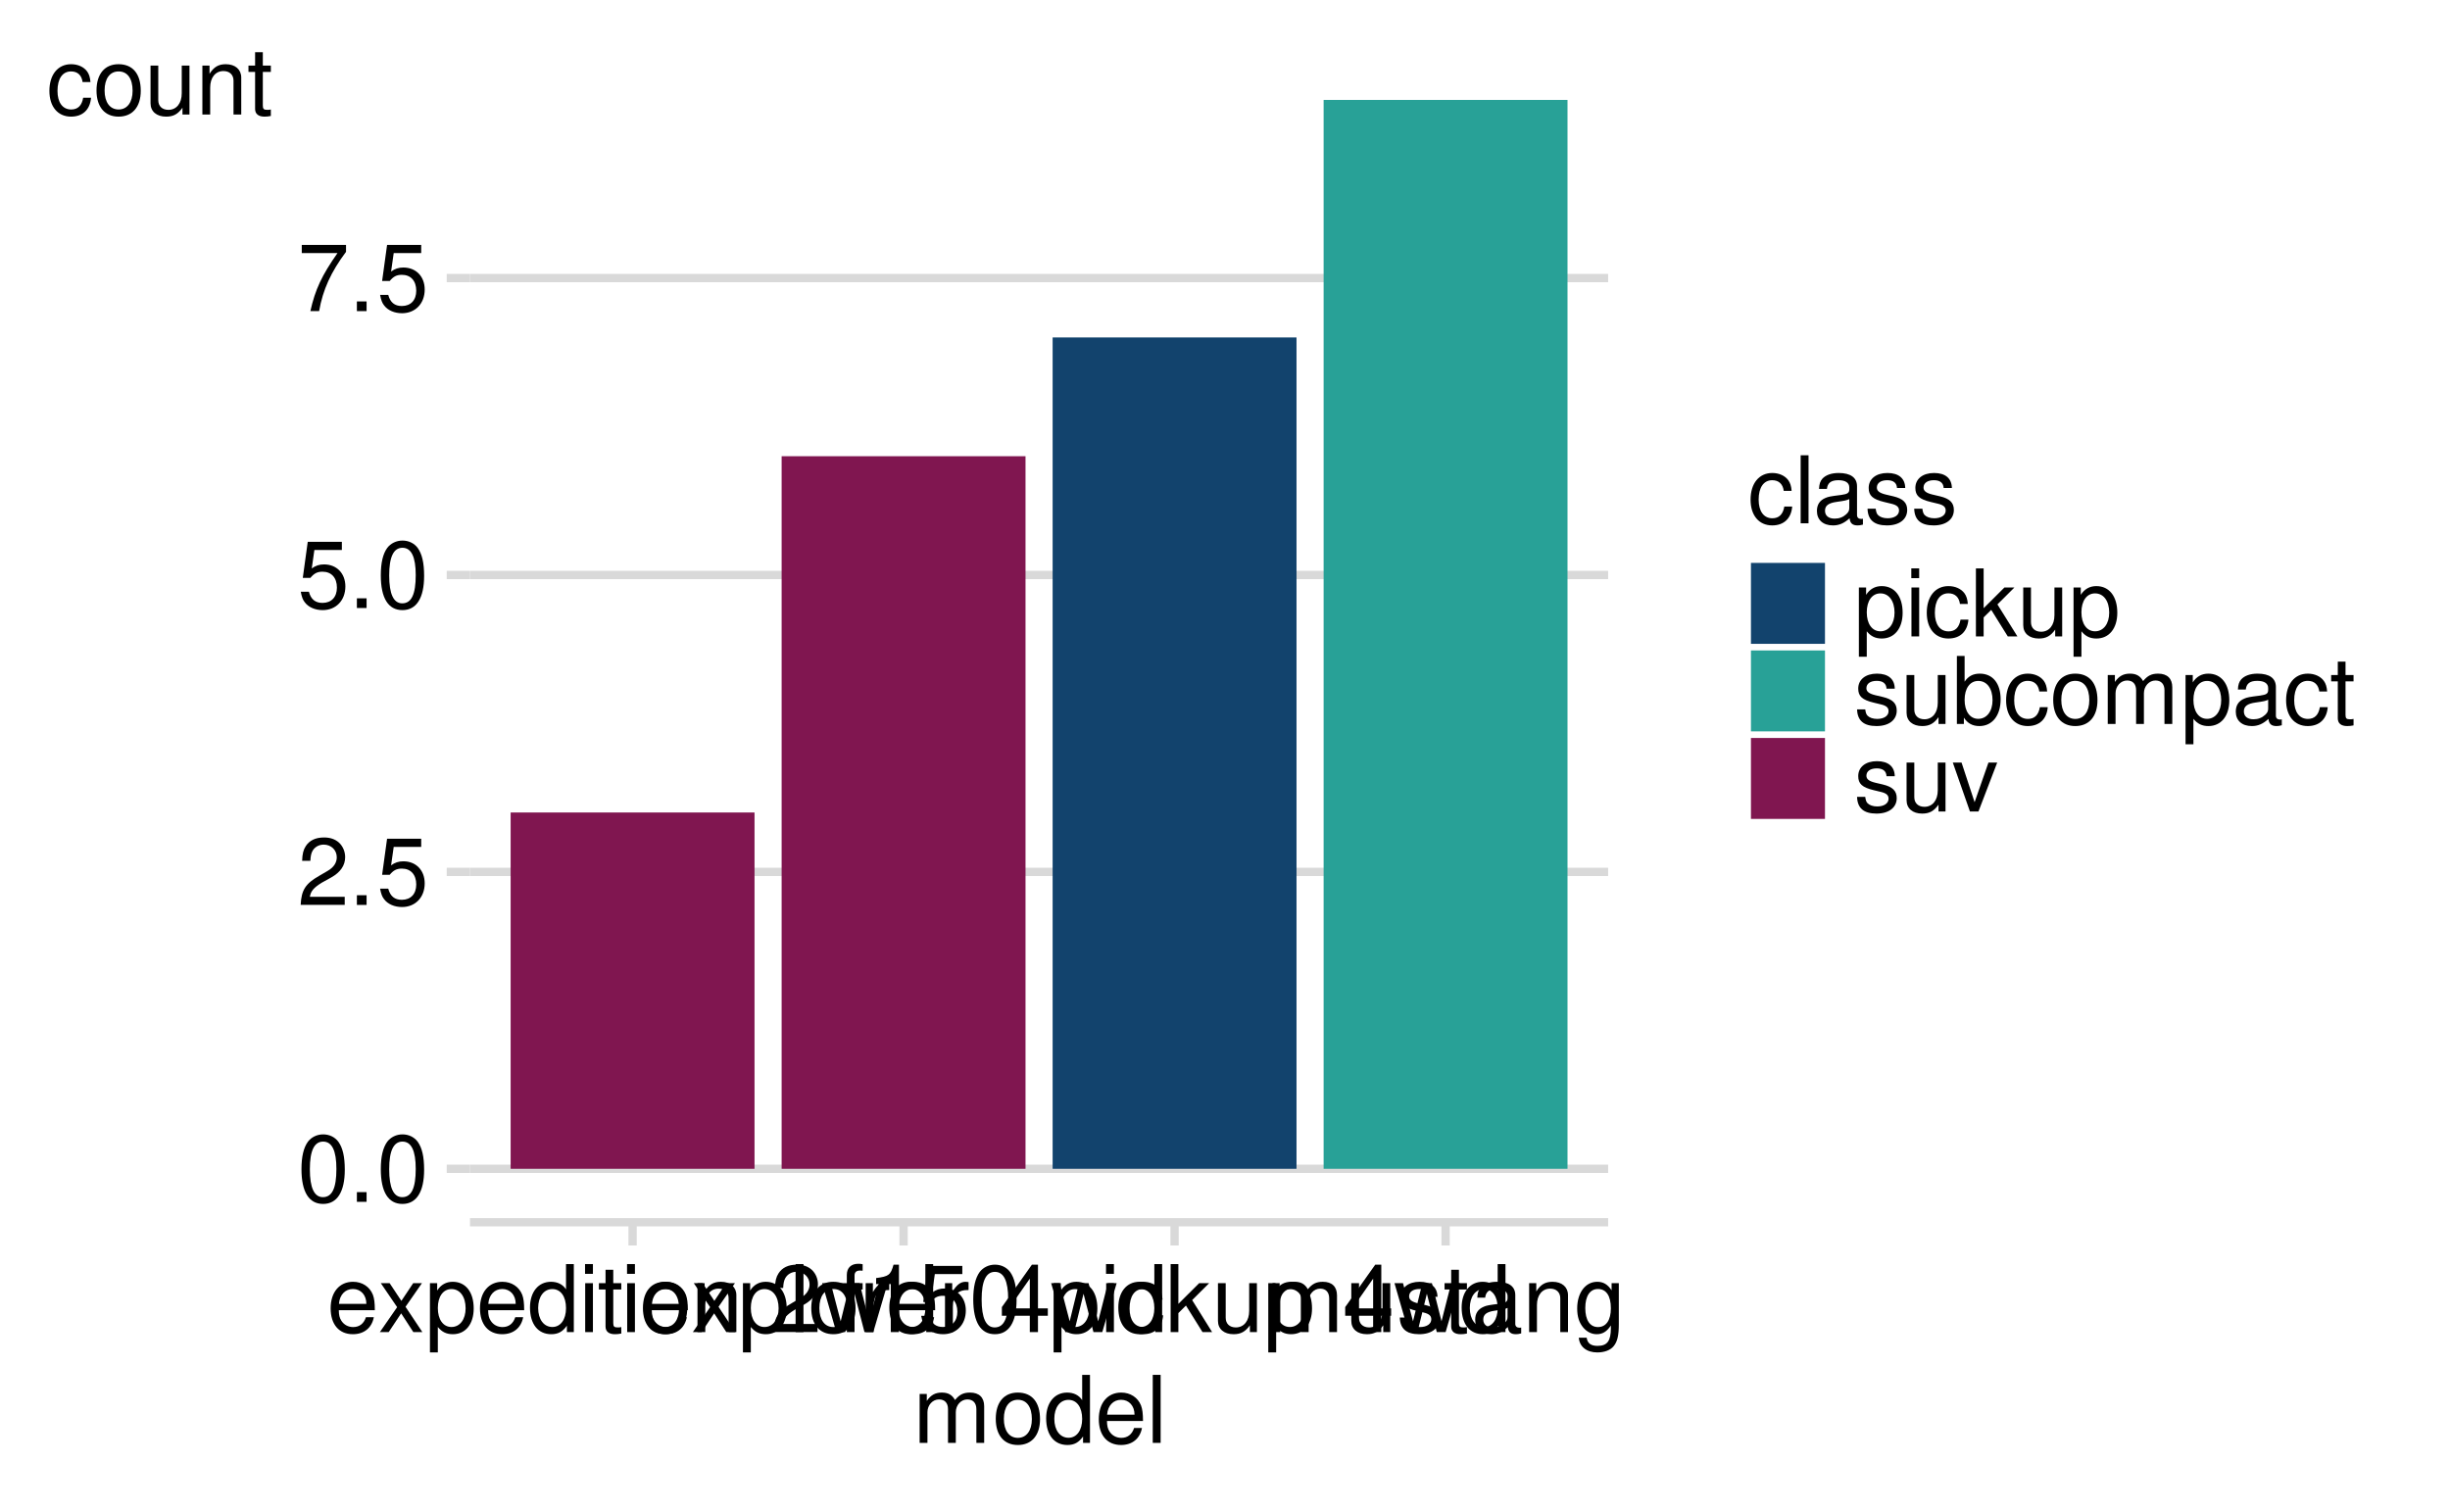 <?xml version="1.0" encoding="UTF-8"?>
<svg xmlns="http://www.w3.org/2000/svg" xmlns:xlink="http://www.w3.org/1999/xlink" width="525pt" height="324pt" viewBox="0 0 525 324" version="1.1">
<defs>
<g>
<symbol overflow="visible" id="glyph0-0">
<path style="stroke:none;" d=""/>
</symbol>
<symbol overflow="visible" id="glyph0-1">
<path style="stroke:none;" d="M 5.5 -14.453 C 4.188 -14.453 2.984 -13.859 2.234 -12.875 C 1.312 -11.594 0.859 -9.688 0.859 -7 C 0.859 -2.125 2.453 0.453 5.5 0.453 C 8.5 0.453 10.141 -2.125 10.141 -6.875 C 10.141 -9.688 9.703 -11.562 8.766 -12.875 C 8.016 -13.875 6.844 -14.453 5.5 -14.453 Z M 5.5 -12.906 C 7.406 -12.906 8.344 -10.953 8.344 -7.047 C 8.344 -2.922 7.422 -1 5.453 -1 C 3.594 -1 2.656 -3 2.656 -6.984 C 2.656 -10.953 3.594 -12.906 5.5 -12.906 Z M 5.5 -12.906 "/>
</symbol>
<symbol overflow="visible" id="glyph0-2">
<path style="stroke:none;" d="M 3.812 -2.078 L 1.734 -2.078 L 1.734 0 L 3.812 0 Z M 3.812 -2.078 "/>
</symbol>
<symbol overflow="visible" id="glyph0-3">
<path style="stroke:none;" d="M 10.125 -1.734 L 2.656 -1.734 C 2.844 -2.938 3.484 -3.703 5.219 -4.766 L 7.219 -5.875 C 9.203 -6.984 10.219 -8.453 10.219 -10.234 C 10.219 -11.438 9.734 -12.562 8.906 -13.344 C 8.062 -14.094 7.016 -14.453 5.688 -14.453 C 3.875 -14.453 2.547 -13.812 1.766 -12.578 C 1.266 -11.812 1.047 -10.922 1 -9.453 L 2.766 -9.453 C 2.812 -10.438 2.938 -11.016 3.188 -11.5 C 3.641 -12.375 4.562 -12.922 5.625 -12.922 C 7.219 -12.922 8.422 -11.766 8.422 -10.203 C 8.422 -9.047 7.766 -8.047 6.5 -7.312 L 4.656 -6.234 C 1.703 -4.547 0.844 -3.188 0.688 -0.016 L 10.125 -0.016 Z M 10.125 -1.734 "/>
</symbol>
<symbol overflow="visible" id="glyph0-4">
<path style="stroke:none;" d="M 9.516 -14.188 L 2.203 -14.188 L 1.141 -6.453 L 2.766 -6.453 C 3.578 -7.438 4.266 -7.781 5.375 -7.781 C 7.281 -7.781 8.453 -6.484 8.453 -4.375 C 8.453 -2.344 7.281 -1.094 5.359 -1.094 C 3.812 -1.094 2.875 -1.875 2.453 -3.484 L 0.703 -3.484 C 0.938 -2.312 1.141 -1.766 1.562 -1.234 C 2.359 -0.156 3.797 0.453 5.406 0.453 C 8.266 0.453 10.266 -1.625 10.266 -4.625 C 10.266 -7.422 8.406 -9.344 5.688 -9.344 C 4.688 -9.344 3.875 -9.078 3.062 -8.484 L 3.625 -12.438 L 9.516 -12.438 Z M 9.516 -14.188 "/>
</symbol>
<symbol overflow="visible" id="glyph0-5">
<path style="stroke:none;" d="M 10.406 -14.188 L 0.922 -14.188 L 0.922 -12.438 L 8.578 -12.438 C 5.203 -7.625 3.812 -4.656 2.766 0 L 4.641 0 C 5.422 -4.547 7.203 -8.438 10.406 -12.703 Z M 10.406 -14.188 "/>
</symbol>
<symbol overflow="visible" id="glyph0-6">
<path style="stroke:none;" d="M 10.266 -4.688 C 10.266 -6.281 10.141 -7.234 9.844 -8.016 C 9.156 -9.734 7.562 -10.781 5.594 -10.781 C 2.688 -10.781 0.797 -8.562 0.797 -5.094 C 0.797 -1.641 2.594 0.453 5.562 0.453 C 7.953 0.453 9.625 -0.906 10.047 -3.188 L 8.359 -3.188 C 7.906 -1.797 6.953 -1.078 5.625 -1.078 C 4.562 -1.078 3.656 -1.562 3.094 -2.438 C 2.703 -3.047 2.562 -3.641 2.547 -4.688 Z M 2.578 -6.047 C 2.719 -7.984 3.906 -9.234 5.578 -9.234 C 7.281 -9.234 8.453 -7.922 8.453 -6.047 Z M 2.578 -6.047 "/>
</symbol>
<symbol overflow="visible" id="glyph0-7">
<path style="stroke:none;" d="M 5.844 -5.422 L 9.359 -10.484 L 7.484 -10.484 L 4.953 -6.688 L 2.438 -10.484 L 0.547 -10.484 L 4.047 -5.344 L 0.344 0 L 2.234 0 L 4.906 -4.016 L 7.516 0 L 9.453 0 Z M 5.844 -5.422 "/>
</symbol>
<symbol overflow="visible" id="glyph0-8">
<path style="stroke:none;" d="M 1.078 4.359 L 2.766 4.359 L 2.766 -1.094 C 3.641 -0.016 4.625 0.453 5.984 0.453 C 8.703 0.453 10.453 -1.719 10.453 -5.062 C 10.453 -8.578 8.734 -10.781 5.953 -10.781 C 4.547 -10.781 3.406 -10.141 2.625 -8.906 L 2.625 -10.484 L 1.078 -10.484 Z M 5.688 -9.219 C 7.516 -9.219 8.719 -7.594 8.719 -5.094 C 8.719 -2.719 7.5 -1.094 5.688 -1.094 C 3.906 -1.094 2.766 -2.703 2.766 -5.156 C 2.766 -7.625 3.906 -9.219 5.688 -9.219 Z M 5.688 -9.219 "/>
</symbol>
<symbol overflow="visible" id="glyph0-9">
<path style="stroke:none;" d="M 9.906 -14.578 L 8.234 -14.578 L 8.234 -9.156 C 7.547 -10.219 6.422 -10.781 5.016 -10.781 C 2.297 -10.781 0.516 -8.594 0.516 -5.266 C 0.516 -1.719 2.234 0.453 5.078 0.453 C 6.516 0.453 7.516 -0.078 8.422 -1.375 L 8.422 0 L 9.906 0 Z M 5.297 -9.219 C 7.094 -9.219 8.234 -7.641 8.234 -5.125 C 8.234 -2.703 7.078 -1.094 5.312 -1.094 C 3.484 -1.094 2.266 -2.719 2.266 -5.156 C 2.266 -7.594 3.484 -9.219 5.297 -9.219 Z M 5.297 -9.219 "/>
</symbol>
<symbol overflow="visible" id="glyph0-10">
<path style="stroke:none;" d="M 3 -10.484 L 1.344 -10.484 L 1.344 0 L 3 0 Z M 3 -14.578 L 1.312 -14.578 L 1.312 -12.484 L 3 -12.484 Z M 3 -14.578 "/>
</symbol>
<symbol overflow="visible" id="glyph0-11">
<path style="stroke:none;" d="M 5.078 -10.484 L 3.359 -10.484 L 3.359 -13.359 L 1.703 -13.359 L 1.703 -10.484 L 0.281 -10.484 L 0.281 -9.125 L 1.703 -9.125 L 1.703 -1.203 C 1.703 -0.125 2.422 0.453 3.719 0.453 C 4.156 0.453 4.516 0.422 5.078 0.312 L 5.078 -1.078 C 4.844 -1.016 4.625 -1 4.281 -1 C 3.562 -1 3.359 -1.203 3.359 -1.938 L 3.359 -9.125 L 5.078 -9.125 Z M 5.078 -10.484 "/>
</symbol>
<symbol overflow="visible" id="glyph0-12">
<path style="stroke:none;" d="M 5.438 -10.781 C 2.484 -10.781 0.719 -8.688 0.719 -5.156 C 0.719 -1.625 2.484 0.453 5.453 0.453 C 8.422 0.453 10.203 -1.641 10.203 -5.078 C 10.203 -8.719 8.484 -10.781 5.438 -10.781 Z M 5.453 -9.234 C 7.344 -9.234 8.453 -7.703 8.453 -5.094 C 8.453 -2.625 7.297 -1.078 5.453 -1.078 C 3.594 -1.078 2.453 -2.625 2.453 -5.156 C 2.453 -7.703 3.594 -9.234 5.453 -9.234 Z M 5.453 -9.234 "/>
</symbol>
<symbol overflow="visible" id="glyph0-13">
<path style="stroke:none;" d="M 1.406 -10.484 L 1.406 0 L 3.078 0 L 3.078 -5.781 C 3.078 -7.922 4.203 -9.312 5.922 -9.312 C 7.234 -9.312 8.078 -8.516 8.078 -7.266 L 8.078 0 L 9.734 0 L 9.734 -7.922 C 9.734 -9.656 8.438 -10.781 6.422 -10.781 C 4.859 -10.781 3.859 -10.188 2.938 -8.719 L 2.938 -10.484 Z M 1.406 -10.484 "/>
</symbol>
<symbol overflow="visible" id="glyph0-14">
<path style="stroke:none;" d=""/>
</symbol>
<symbol overflow="visible" id="glyph0-15">
<path style="stroke:none;" d="M 11.078 0 L 14.156 -10.484 L 12.281 -10.484 L 10.203 -2.312 L 8.141 -10.484 L 6.094 -10.484 L 4.094 -2.312 L 1.953 -10.484 L 0.125 -10.484 L 3.156 0 L 5.047 0 L 7.062 -8.219 L 9.188 0 Z M 11.078 0 "/>
</symbol>
<symbol overflow="visible" id="glyph0-16">
<path style="stroke:none;" d="M 3.047 -14.578 L 1.359 -14.578 L 1.359 0 L 3.047 0 Z M 3.047 -14.578 "/>
</symbol>
<symbol overflow="visible" id="glyph0-17">
<path style="stroke:none;" d="M 1.375 -10.484 L 1.375 0 L 3.062 0 L 3.062 -5.438 C 3.078 -7.953 4.125 -9.078 6.422 -9.016 L 6.422 -10.719 C 6.141 -10.766 5.984 -10.781 5.781 -10.781 C 4.703 -10.781 3.875 -10.141 2.922 -8.578 L 2.922 -10.484 Z M 1.375 -10.484 "/>
</symbol>
<symbol overflow="visible" id="glyph0-18">
<path style="stroke:none;" d="M 6.547 -3.5 L 6.547 0 L 8.297 0 L 8.297 -3.5 L 10.406 -3.5 L 10.406 -5.078 L 8.297 -5.078 L 8.297 -14.453 L 7 -14.453 L 0.562 -5.359 L 0.562 -3.5 Z M 6.547 -5.078 L 2.094 -5.078 L 6.547 -11.453 Z M 6.547 -5.078 "/>
</symbol>
<symbol overflow="visible" id="glyph0-19">
<path style="stroke:none;" d="M 5.156 -10.484 L 3.422 -10.484 L 3.422 -12.125 C 3.422 -12.812 3.797 -13.188 4.578 -13.188 C 4.719 -13.188 4.781 -13.188 5.156 -13.156 L 5.156 -14.547 C 4.781 -14.625 4.562 -14.641 4.219 -14.641 C 2.688 -14.641 1.766 -13.766 1.766 -12.266 L 1.766 -10.484 L 0.359 -10.484 L 0.359 -9.125 L 1.766 -9.125 L 1.766 0 L 3.422 0 L 3.422 -9.125 L 5.156 -9.125 Z M 5.156 -10.484 "/>
</symbol>
<symbol overflow="visible" id="glyph0-20">
<path style="stroke:none;" d="M 5.188 -10.297 L 5.188 0 L 6.938 0 L 6.938 -14.453 L 5.781 -14.453 C 5.156 -12.234 4.766 -11.938 2.047 -11.578 L 2.047 -10.297 Z M 5.188 -10.297 "/>
</symbol>
<symbol overflow="visible" id="glyph0-21">
<path style="stroke:none;" d="M 9.422 -6.953 C 9.344 -7.984 9.125 -8.641 8.719 -9.219 C 8 -10.203 6.734 -10.781 5.281 -10.781 C 2.438 -10.781 0.625 -8.547 0.625 -5.062 C 0.625 -1.688 2.422 0.453 5.266 0.453 C 7.766 0.453 9.344 -1.047 9.547 -3.594 L 7.859 -3.594 C 7.578 -1.922 6.719 -1.078 5.297 -1.078 C 3.453 -1.078 2.359 -2.578 2.359 -5.062 C 2.359 -7.688 3.438 -9.234 5.266 -9.234 C 6.656 -9.234 7.547 -8.422 7.734 -6.953 Z M 9.422 -6.953 "/>
</symbol>
<symbol overflow="visible" id="glyph0-22">
<path style="stroke:none;" d="M 2.812 -14.578 L 1.156 -14.578 L 1.156 0 L 2.812 0 L 2.812 -4.078 L 4.438 -5.688 L 7.984 0 L 10.047 0 L 5.766 -6.859 L 9.406 -10.484 L 7.266 -10.484 L 2.812 -6.047 Z M 2.812 -14.578 "/>
</symbol>
<symbol overflow="visible" id="glyph0-23">
<path style="stroke:none;" d="M 9.641 0 L 9.641 -10.484 L 7.984 -10.484 L 7.984 -4.547 C 7.984 -2.406 6.859 -1 5.125 -1 C 3.797 -1 2.953 -1.797 2.953 -3.062 L 2.953 -10.484 L 1.297 -10.484 L 1.297 -2.406 C 1.297 -0.656 2.594 0.453 4.641 0.453 C 6.188 0.453 7.156 -0.078 8.141 -1.453 L 8.141 0 Z M 9.641 0 "/>
</symbol>
<symbol overflow="visible" id="glyph0-24">
<path style="stroke:none;" d="M 1.406 -10.484 L 1.406 0 L 3.078 0 L 3.078 -6.578 C 3.078 -8.094 4.188 -9.312 5.547 -9.312 C 6.781 -9.312 7.484 -8.562 7.484 -7.219 L 7.484 0 L 9.156 0 L 9.156 -6.578 C 9.156 -8.094 10.266 -9.312 11.625 -9.312 C 12.844 -9.312 13.562 -8.547 13.562 -7.219 L 13.562 0 L 15.234 0 L 15.234 -7.859 C 15.234 -9.734 14.156 -10.781 12.203 -10.781 C 10.797 -10.781 9.953 -10.359 8.984 -9.188 C 8.359 -10.297 7.516 -10.781 6.156 -10.781 C 4.766 -10.781 3.812 -10.266 2.938 -9 L 2.938 -10.484 Z M 1.406 -10.484 "/>
</symbol>
<symbol overflow="visible" id="glyph0-25">
<path style="stroke:none;" d="M 8.766 -7.562 C 8.734 -9.625 7.375 -10.781 4.953 -10.781 C 2.516 -10.781 0.938 -9.516 0.938 -7.578 C 0.938 -5.938 1.781 -5.156 4.266 -4.562 L 5.812 -4.188 C 6.984 -3.906 7.438 -3.484 7.438 -2.734 C 7.438 -1.734 6.453 -1.078 5 -1.078 C 4.094 -1.078 3.344 -1.344 2.922 -1.781 C 2.656 -2.078 2.547 -2.375 2.438 -3.125 L 0.688 -3.125 C 0.766 -0.703 2.125 0.453 4.859 0.453 C 7.5 0.453 9.188 -0.844 9.188 -2.859 C 9.188 -4.422 8.297 -5.281 6.219 -5.781 L 4.625 -6.156 C 3.266 -6.484 2.688 -6.922 2.688 -7.656 C 2.688 -8.641 3.547 -9.234 4.906 -9.234 C 6.234 -9.234 6.953 -8.656 7 -7.562 Z M 8.766 -7.562 "/>
</symbol>
<symbol overflow="visible" id="glyph0-26">
<path style="stroke:none;" d="M 10.703 -0.984 C 10.516 -0.938 10.438 -0.938 10.344 -0.938 C 9.766 -0.938 9.438 -1.234 9.438 -1.766 L 9.438 -7.922 C 9.438 -9.781 8.078 -10.781 5.5 -10.781 C 3.953 -10.781 2.734 -10.344 2.016 -9.562 C 1.547 -9.016 1.344 -8.422 1.297 -7.375 L 2.984 -7.375 C 3.125 -8.656 3.875 -9.234 5.438 -9.234 C 6.953 -9.234 7.781 -8.688 7.781 -7.688 L 7.781 -7.234 C 7.766 -6.516 7.406 -6.266 6.047 -6.078 C 3.688 -5.781 3.312 -5.703 2.688 -5.438 C 1.453 -4.922 0.844 -4 0.844 -2.641 C 0.844 -0.734 2.156 0.453 4.281 0.453 C 5.594 0.453 6.656 0 7.844 -1.078 C 7.953 0 8.484 0.453 9.562 0.453 C 9.922 0.453 10.141 0.422 10.703 0.281 Z M 7.781 -3.297 C 7.781 -2.734 7.625 -2.406 7.125 -1.938 C 6.438 -1.312 5.625 -1 4.641 -1 C 3.344 -1 2.578 -1.625 2.578 -2.688 C 2.578 -3.781 3.297 -4.344 5.094 -4.594 C 6.875 -4.844 7.219 -4.922 7.781 -5.188 Z M 7.781 -3.297 "/>
</symbol>
<symbol overflow="visible" id="glyph0-27">
<path style="stroke:none;" d="M 8.078 -10.484 L 8.078 -8.953 C 7.234 -10.219 6.312 -10.781 5 -10.781 C 2.453 -10.781 0.703 -8.422 0.703 -5.062 C 0.703 -3.297 1.125 -2.016 2.016 -0.953 C 2.797 -0.047 3.797 0.453 4.875 0.453 C 6.141 0.453 7.047 -0.094 7.922 -1.422 L 7.922 -0.875 C 7.922 1.922 7.141 2.953 5.062 2.953 C 3.641 2.953 2.906 2.406 2.734 1.203 L 1.047 1.203 C 1.203 3.141 2.734 4.359 5.016 4.359 C 6.562 4.359 7.844 3.859 8.516 3.016 C 9.312 2.047 9.625 0.734 9.625 -1.719 L 9.625 -10.484 Z M 5.156 -9.234 C 6.922 -9.234 7.922 -7.766 7.922 -5.094 C 7.922 -2.562 6.906 -1.078 5.156 -1.078 C 3.438 -1.078 2.438 -2.578 2.438 -5.156 C 2.438 -7.719 3.438 -9.234 5.156 -9.234 Z M 5.156 -9.234 "/>
</symbol>
<symbol overflow="visible" id="glyph0-28">
<path style="stroke:none;" d="M 1.078 -14.578 L 1.078 0 L 2.578 0 L 2.578 -1.344 C 3.375 -0.125 4.438 0.453 5.906 0.453 C 8.656 0.453 10.453 -1.797 10.453 -5.281 C 10.453 -8.688 8.766 -10.781 5.984 -10.781 C 4.547 -10.781 3.516 -10.234 2.734 -9.062 L 2.734 -14.578 Z M 5.656 -9.219 C 7.516 -9.219 8.719 -7.594 8.719 -5.094 C 8.719 -2.719 7.484 -1.094 5.656 -1.094 C 3.875 -1.094 2.734 -2.703 2.734 -5.156 C 2.734 -7.625 3.875 -9.219 5.656 -9.219 Z M 5.656 -9.219 "/>
</symbol>
<symbol overflow="visible" id="glyph0-29">
<path style="stroke:none;" d="M 5.703 0 L 9.719 -10.484 L 7.844 -10.484 L 4.875 -1.984 L 2.078 -10.484 L 0.203 -10.484 L 3.875 0 Z M 5.703 0 "/>
</symbol>
</g>
<clipPath id="clip1">
  <path d="M 100.711 249 L 344.609 249 L 344.609 252 L 100.711 252 Z M 100.711 249 "/>
</clipPath>
<clipPath id="clip2">
  <path d="M 100.711 185 L 344.609 185 L 344.609 188 L 100.711 188 Z M 100.711 185 "/>
</clipPath>
<clipPath id="clip3">
  <path d="M 100.711 122 L 344.609 122 L 344.609 125 L 100.711 125 Z M 100.711 122 "/>
</clipPath>
<clipPath id="clip4">
  <path d="M 100.711 58 L 344.609 58 L 344.609 61 L 100.711 61 Z M 100.711 58 "/>
</clipPath>
</defs>
<g id="surface45">
<rect x="0" y="0" width="525" height="324" style="fill:rgb(100%,100%,100%);fill-opacity:1;stroke:none;"/>
<path style="fill:none;stroke-width:1.778;stroke-linecap:round;stroke-linejoin:round;stroke:rgb(100%,100%,100%);stroke-opacity:1;stroke-miterlimit:10;" d="M 0 324 L 525 324 L 525 0 L 0 0 Z M 0 324 "/>
<g clip-path="url(#clip1)" clip-rule="nonzero">
<path style="fill:none;stroke-width:1.778;stroke-linecap:butt;stroke-linejoin:round;stroke:rgb(85.098%,85.098%,85.098%);stroke-opacity:1;stroke-miterlimit:10;" d="M 100.711 250.477 L 344.605 250.477 "/>
</g>
<g clip-path="url(#clip2)" clip-rule="nonzero">
<path style="fill:none;stroke-width:1.778;stroke-linecap:butt;stroke-linejoin:round;stroke:rgb(85.098%,85.098%,85.098%);stroke-opacity:1;stroke-miterlimit:10;" d="M 100.711 186.848 L 344.605 186.848 "/>
</g>
<g clip-path="url(#clip3)" clip-rule="nonzero">
<path style="fill:none;stroke-width:1.778;stroke-linecap:butt;stroke-linejoin:round;stroke:rgb(85.098%,85.098%,85.098%);stroke-opacity:1;stroke-miterlimit:10;" d="M 100.711 123.219 L 344.605 123.219 "/>
</g>
<g clip-path="url(#clip4)" clip-rule="nonzero">
<path style="fill:none;stroke-width:1.778;stroke-linecap:butt;stroke-linejoin:round;stroke:rgb(85.098%,85.098%,85.098%);stroke-opacity:1;stroke-miterlimit:10;" d="M 100.711 59.594 L 344.605 59.594 "/>
</g>
<path style=" stroke:none;fill-rule:nonzero;fill:rgb(50.196%,8.627%,31.373%);fill-opacity:1;" d="M 109.422 250.477 L 161.684 250.477 L 161.684 174.121 L 109.422 174.121 Z M 109.422 250.477 "/>
<path style=" stroke:none;fill-rule:nonzero;fill:rgb(50.196%,8.627%,31.373%);fill-opacity:1;" d="M 167.492 250.477 L 219.754 250.477 L 219.754 97.77 L 167.492 97.77 Z M 167.492 250.477 "/>
<path style=" stroke:none;fill-rule:nonzero;fill:rgb(7.059%,26.275%,42.745%);fill-opacity:1;" d="M 225.562 250.477 L 277.824 250.477 L 277.824 72.316 L 225.562 72.316 Z M 225.562 250.477 "/>
<path style=" stroke:none;fill-rule:nonzero;fill:rgb(15.686%,63.137%,59.216%);fill-opacity:1;" d="M 283.633 250.477 L 335.895 250.477 L 335.895 21.414 L 283.633 21.414 Z M 283.633 250.477 "/>
<g style="fill:rgb(0%,0%,0%);fill-opacity:1;">
  <use xlink:href="#glyph0-1" x="63.742" y="257.557"/>
  <use xlink:href="#glyph0-2" x="74.742" y="257.557"/>
  <use xlink:href="#glyph0-1" x="80.742" y="257.557"/>
</g>
<g style="fill:rgb(0%,0%,0%);fill-opacity:1;">
  <use xlink:href="#glyph0-3" x="63.742" y="193.928"/>
  <use xlink:href="#glyph0-2" x="74.742" y="193.928"/>
  <use xlink:href="#glyph0-4" x="80.742" y="193.928"/>
</g>
<g style="fill:rgb(0%,0%,0%);fill-opacity:1;">
  <use xlink:href="#glyph0-4" x="63.742" y="130.299"/>
  <use xlink:href="#glyph0-2" x="74.742" y="130.299"/>
  <use xlink:href="#glyph0-1" x="80.742" y="130.299"/>
</g>
<g style="fill:rgb(0%,0%,0%);fill-opacity:1;">
  <use xlink:href="#glyph0-5" x="63.742" y="66.674"/>
  <use xlink:href="#glyph0-2" x="74.742" y="66.674"/>
  <use xlink:href="#glyph0-4" x="80.742" y="66.674"/>
</g>
<path style="fill:none;stroke-width:1.778;stroke-linecap:butt;stroke-linejoin:round;stroke:rgb(85.098%,85.098%,85.098%);stroke-opacity:1;stroke-miterlimit:10;" d="M 95.73 250.477 L 100.711 250.477 "/>
<path style="fill:none;stroke-width:1.778;stroke-linecap:butt;stroke-linejoin:round;stroke:rgb(85.098%,85.098%,85.098%);stroke-opacity:1;stroke-miterlimit:10;" d="M 95.73 186.848 L 100.711 186.848 "/>
<path style="fill:none;stroke-width:1.778;stroke-linecap:butt;stroke-linejoin:round;stroke:rgb(85.098%,85.098%,85.098%);stroke-opacity:1;stroke-miterlimit:10;" d="M 95.73 123.219 L 100.711 123.219 "/>
<path style="fill:none;stroke-width:1.778;stroke-linecap:butt;stroke-linejoin:round;stroke:rgb(85.098%,85.098%,85.098%);stroke-opacity:1;stroke-miterlimit:10;" d="M 95.73 59.594 L 100.711 59.594 "/>
<path style="fill:none;stroke-width:1.778;stroke-linecap:butt;stroke-linejoin:round;stroke:rgb(85.098%,85.098%,85.098%);stroke-opacity:1;stroke-miterlimit:10;" d="M 100.711 261.93 L 344.605 261.93 "/>
<path style="fill:none;stroke-width:1.778;stroke-linecap:butt;stroke-linejoin:round;stroke:rgb(85.098%,85.098%,85.098%);stroke-opacity:1;stroke-miterlimit:10;" d="M 135.555 266.91 L 135.555 261.93 "/>
<path style="fill:none;stroke-width:1.778;stroke-linecap:butt;stroke-linejoin:round;stroke:rgb(85.098%,85.098%,85.098%);stroke-opacity:1;stroke-miterlimit:10;" d="M 193.625 266.91 L 193.625 261.93 "/>
<path style="fill:none;stroke-width:1.778;stroke-linecap:butt;stroke-linejoin:round;stroke:rgb(85.098%,85.098%,85.098%);stroke-opacity:1;stroke-miterlimit:10;" d="M 251.695 266.91 L 251.695 261.93 "/>
<path style="fill:none;stroke-width:1.778;stroke-linecap:butt;stroke-linejoin:round;stroke:rgb(85.098%,85.098%,85.098%);stroke-opacity:1;stroke-miterlimit:10;" d="M 309.766 266.91 L 309.766 261.93 "/>
<g style="fill:rgb(0%,0%,0%);fill-opacity:1;">
  <use xlink:href="#glyph0-6" x="70.055" y="285.475"/>
  <use xlink:href="#glyph0-7" x="81.055" y="285.475"/>
  <use xlink:href="#glyph0-8" x="91.055" y="285.475"/>
  <use xlink:href="#glyph0-6" x="102.055" y="285.475"/>
  <use xlink:href="#glyph0-9" x="113.055" y="285.475"/>
  <use xlink:href="#glyph0-10" x="124.055" y="285.475"/>
  <use xlink:href="#glyph0-11" x="128.055" y="285.475"/>
  <use xlink:href="#glyph0-10" x="133.055" y="285.475"/>
  <use xlink:href="#glyph0-12" x="137.055" y="285.475"/>
  <use xlink:href="#glyph0-13" x="148.055" y="285.475"/>
  <use xlink:href="#glyph0-14" x="159.055" y="285.475"/>
  <use xlink:href="#glyph0-3" x="165.055" y="285.475"/>
  <use xlink:href="#glyph0-15" x="176.055" y="285.475"/>
  <use xlink:href="#glyph0-9" x="190.055" y="285.475"/>
</g>
<g style="fill:rgb(0%,0%,0%);fill-opacity:1;">
  <use xlink:href="#glyph0-6" x="137.125" y="285.475"/>
  <use xlink:href="#glyph0-7" x="148.125" y="285.475"/>
  <use xlink:href="#glyph0-8" x="158.125" y="285.475"/>
  <use xlink:href="#glyph0-16" x="169.125" y="285.475"/>
  <use xlink:href="#glyph0-12" x="173.125" y="285.475"/>
  <use xlink:href="#glyph0-17" x="184.125" y="285.475"/>
  <use xlink:href="#glyph0-6" x="190.125" y="285.475"/>
  <use xlink:href="#glyph0-17" x="201.125" y="285.475"/>
  <use xlink:href="#glyph0-14" x="208.125" y="285.475"/>
  <use xlink:href="#glyph0-18" x="214.125" y="285.475"/>
  <use xlink:href="#glyph0-15" x="225.125" y="285.475"/>
  <use xlink:href="#glyph0-9" x="239.125" y="285.475"/>
</g>
<g style="fill:rgb(0%,0%,0%);fill-opacity:1;">
  <use xlink:href="#glyph0-19" x="179.695" y="285.475"/>
  <use xlink:href="#glyph0-20" x="185.695" y="285.475"/>
  <use xlink:href="#glyph0-4" x="196.695" y="285.475"/>
  <use xlink:href="#glyph0-1" x="207.695" y="285.475"/>
  <use xlink:href="#glyph0-14" x="218.695" y="285.475"/>
  <use xlink:href="#glyph0-8" x="224.695" y="285.475"/>
  <use xlink:href="#glyph0-10" x="235.695" y="285.475"/>
  <use xlink:href="#glyph0-21" x="239.695" y="285.475"/>
  <use xlink:href="#glyph0-22" x="249.695" y="285.475"/>
  <use xlink:href="#glyph0-23" x="259.695" y="285.475"/>
  <use xlink:href="#glyph0-8" x="270.695" y="285.475"/>
  <use xlink:href="#glyph0-14" x="281.695" y="285.475"/>
  <use xlink:href="#glyph0-18" x="287.695" y="285.475"/>
  <use xlink:href="#glyph0-15" x="298.695" y="285.475"/>
  <use xlink:href="#glyph0-9" x="312.695" y="285.475"/>
</g>
<g style="fill:rgb(0%,0%,0%);fill-opacity:1;">
  <use xlink:href="#glyph0-24" x="271.266" y="285.475"/>
  <use xlink:href="#glyph0-23" x="288.266" y="285.475"/>
  <use xlink:href="#glyph0-25" x="299.266" y="285.475"/>
  <use xlink:href="#glyph0-11" x="309.266" y="285.475"/>
  <use xlink:href="#glyph0-26" x="315.266" y="285.475"/>
  <use xlink:href="#glyph0-13" x="326.266" y="285.475"/>
  <use xlink:href="#glyph0-27" x="337.266" y="285.475"/>
</g>
<g style="fill:rgb(0%,0%,0%);fill-opacity:1;">
  <use xlink:href="#glyph0-24" x="195.66" y="309.217"/>
  <use xlink:href="#glyph0-12" x="212.66" y="309.217"/>
  <use xlink:href="#glyph0-9" x="223.66" y="309.217"/>
  <use xlink:href="#glyph0-6" x="234.66" y="309.217"/>
  <use xlink:href="#glyph0-16" x="245.66" y="309.217"/>
</g>
<g style="fill:rgb(0%,0%,0%);fill-opacity:1;">
  <use xlink:href="#glyph0-21" x="9.961" y="24.541"/>
  <use xlink:href="#glyph0-12" x="19.961" y="24.541"/>
  <use xlink:href="#glyph0-23" x="30.961" y="24.541"/>
  <use xlink:href="#glyph0-13" x="41.961" y="24.541"/>
  <use xlink:href="#glyph0-11" x="52.961" y="24.541"/>
</g>
<path style=" stroke:none;fill-rule:nonzero;fill:rgb(100%,100%,100%);fill-opacity:1;" d="M 364.531 186.168 L 515.035 186.168 L 515.035 85.723 L 364.531 85.723 Z M 364.531 186.168 "/>
<g style="fill:rgb(0%,0%,0%);fill-opacity:1;">
  <use xlink:href="#glyph0-21" x="374.496" y="112.146"/>
  <use xlink:href="#glyph0-16" x="384.496" y="112.146"/>
  <use xlink:href="#glyph0-26" x="388.496" y="112.146"/>
  <use xlink:href="#glyph0-25" x="399.496" y="112.146"/>
  <use xlink:href="#glyph0-25" x="409.496" y="112.146"/>
</g>
<path style=" stroke:none;fill-rule:nonzero;fill:rgb(7.059%,26.275%,42.745%);fill-opacity:1;" d="M 375.203 137.977 L 391.066 137.977 L 391.066 120.633 L 375.203 120.633 Z M 375.203 137.977 "/>
<path style=" stroke:none;fill-rule:nonzero;fill:rgb(15.686%,63.137%,59.216%);fill-opacity:1;" d="M 375.203 156.738 L 391.066 156.738 L 391.066 139.395 L 375.203 139.395 Z M 375.203 156.738 "/>
<path style=" stroke:none;fill-rule:nonzero;fill:rgb(50.196%,8.627%,31.373%);fill-opacity:1;" d="M 375.203 175.496 L 391.066 175.496 L 391.066 158.152 L 375.203 158.152 Z M 375.203 175.496 "/>
<g style="fill:rgb(0%,0%,0%);fill-opacity:1;">
  <use xlink:href="#glyph0-8" x="397.254" y="136.385"/>
  <use xlink:href="#glyph0-10" x="408.254" y="136.385"/>
  <use xlink:href="#glyph0-21" x="412.254" y="136.385"/>
  <use xlink:href="#glyph0-22" x="422.254" y="136.385"/>
  <use xlink:href="#glyph0-23" x="432.254" y="136.385"/>
  <use xlink:href="#glyph0-8" x="443.254" y="136.385"/>
</g>
<g style="fill:rgb(0%,0%,0%);fill-opacity:1;">
  <use xlink:href="#glyph0-25" x="397.254" y="155.146"/>
  <use xlink:href="#glyph0-23" x="407.254" y="155.146"/>
  <use xlink:href="#glyph0-28" x="418.254" y="155.146"/>
  <use xlink:href="#glyph0-21" x="429.254" y="155.146"/>
  <use xlink:href="#glyph0-12" x="439.254" y="155.146"/>
  <use xlink:href="#glyph0-24" x="450.254" y="155.146"/>
  <use xlink:href="#glyph0-8" x="467.254" y="155.146"/>
  <use xlink:href="#glyph0-26" x="478.254" y="155.146"/>
  <use xlink:href="#glyph0-21" x="489.254" y="155.146"/>
  <use xlink:href="#glyph0-11" x="499.254" y="155.146"/>
</g>
<g style="fill:rgb(0%,0%,0%);fill-opacity:1;">
  <use xlink:href="#glyph0-25" x="397.254" y="173.904"/>
  <use xlink:href="#glyph0-23" x="407.254" y="173.904"/>
  <use xlink:href="#glyph0-29" x="418.254" y="173.904"/>
</g>
</g>
</svg>
